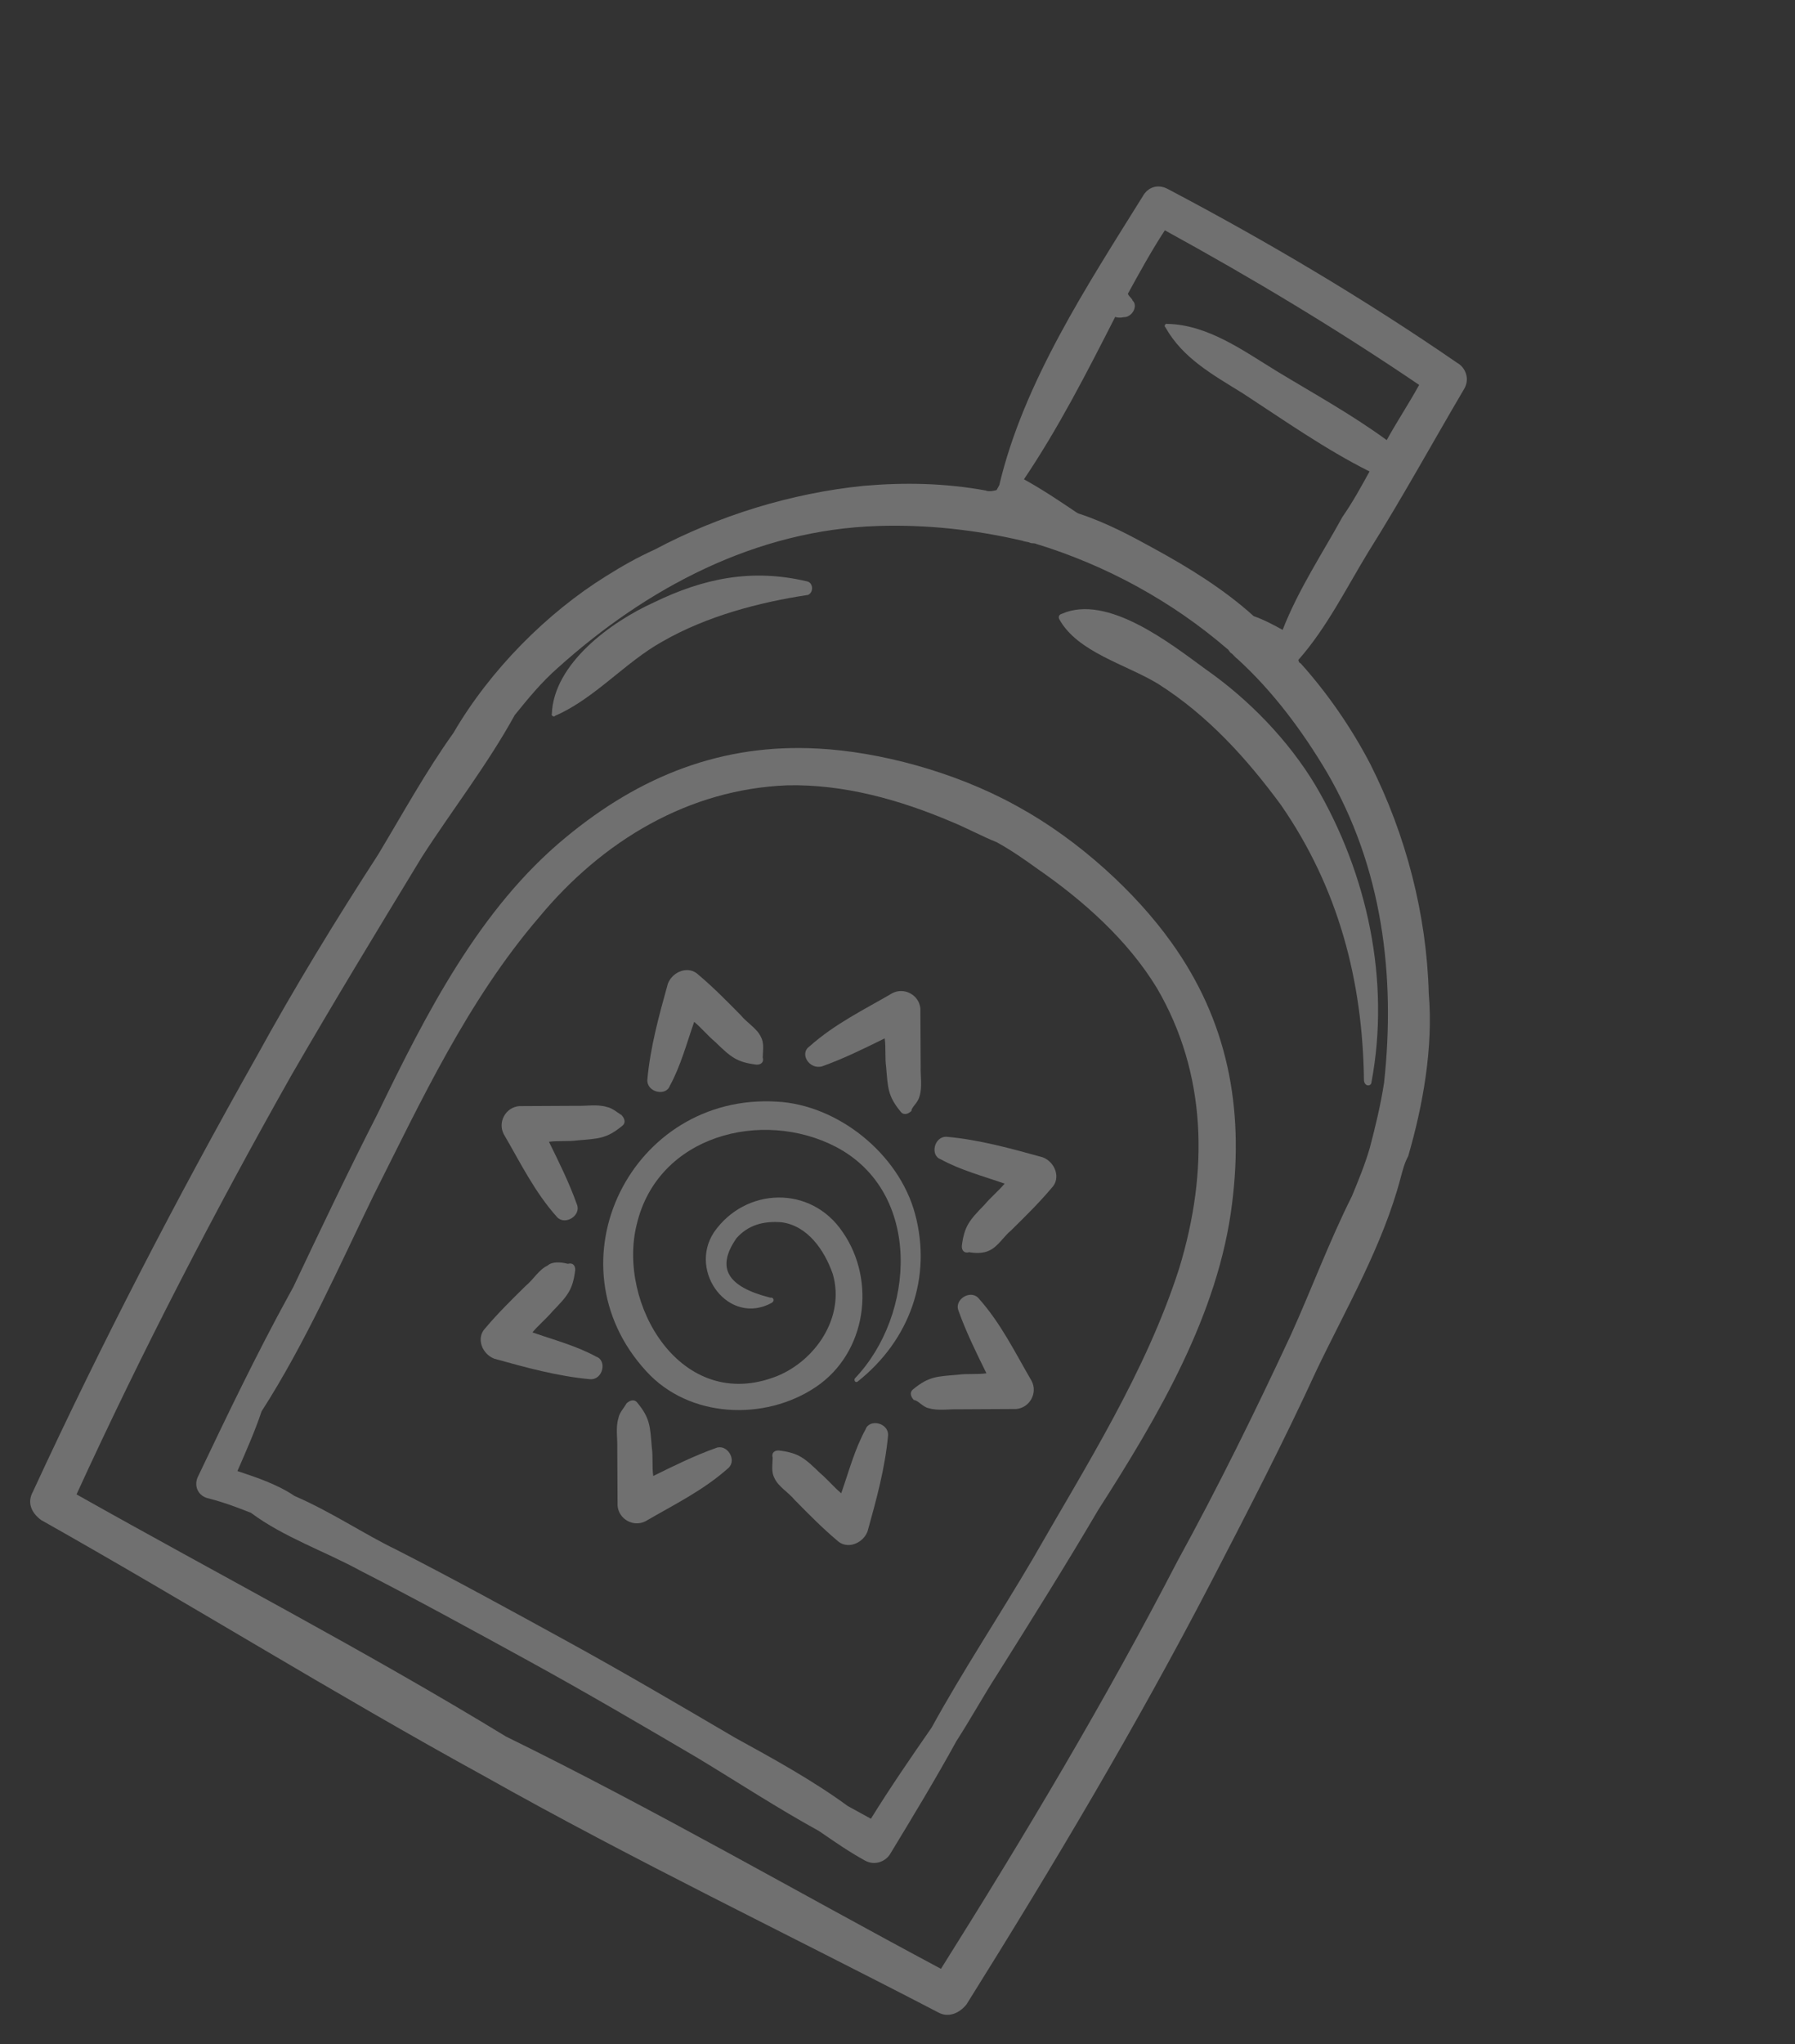 <svg width="195" height="222" viewBox="0 0 195 222" fill="none" xmlns="http://www.w3.org/2000/svg">
<rect x="0" y="0" width="195" height="222" fill="#333333" stroke="none"/>
<path d="M131.643 171.675C135.593 164.049 139.446 156.603 143.038 148.781C146.22 142.133 150.234 135.242 152.161 127.905C152.375 127.09 152.589 126.275 152.982 125.558C154.562 120.129 155.72 113.77 155.213 107.895C154.989 99.379 152.759 90.694 148.847 82.951C146.801 79.03 144.2 75.272 141.304 72.05C141.125 71.952 141.125 71.952 141.044 71.675C144.103 68.224 146.284 63.824 148.627 59.98C152.328 54.083 155.672 47.99 159.096 42.174C159.686 41.099 159.183 39.89 158.287 39.399C148.303 32.522 137.747 26.264 126.896 20.543C125.821 19.953 124.711 20.276 124.121 21.352C118.175 30.913 111.182 41.533 108.56 52.685C108.462 52.865 108.462 52.865 108.364 53.044L108.265 53.223C107.71 53.385 107.253 53.367 107.074 53.269C102.622 52.459 98.234 52.382 93.828 52.763C85.93 53.559 78.061 56.003 71.15 59.673C69.288 60.517 67.606 61.459 65.825 62.58C59.452 66.545 53.27 72.713 49.256 79.603C46.26 83.789 43.703 88.448 41.066 92.83C36.496 99.883 32.008 107.213 27.878 114.74C19.144 130.234 11.046 145.843 3.566 162.024C2.976 163.099 3.3 164.21 4.456 165.077C20.487 174.106 36.304 183.951 52.612 192.899C68.822 202.026 85.622 210.078 101.948 218.57C103.023 219.16 104.232 218.657 105.001 217.68C114.452 202.58 123.446 187.463 131.643 171.675ZM121.151 34.412C121.331 34.51 121.787 34.528 122.065 34.447C122.979 34.482 123.667 33.227 123.048 32.655C122.967 32.377 122.609 32.181 122.528 31.903C123.806 29.573 125.085 27.244 126.542 25.012C136.041 30.224 145.163 35.695 154.17 41.803C153.088 43.774 151.729 45.827 150.647 47.798C146.82 44.999 142.698 42.737 138.675 40.296C135.01 38.052 131.183 35.253 126.794 35.177C126.615 35.078 126.418 35.437 126.598 35.535C128.482 38.901 131.708 40.67 135.014 42.718C139.477 45.633 144.021 48.826 148.779 51.203C147.894 52.816 146.911 54.608 145.846 56.123C143.683 60.065 141.063 63.991 139.339 68.407C138.443 67.916 137.368 67.326 136.194 66.915C132.922 63.954 129.078 61.611 125.494 59.645C122.985 58.268 120.296 56.793 117.134 55.758L116.955 55.659C115.082 54.398 113.209 53.138 111.237 52.056C115.02 46.437 118.086 40.425 121.151 34.412ZM102.221 213.823C86.531 205.447 70.957 196.436 54.972 188.598C39.774 179.326 23.806 171.031 8.313 162.297C15.399 146.832 23.301 131.582 31.642 116.805C36.246 108.839 41.029 100.971 45.813 93.103C49.023 88.103 52.967 83.039 55.917 77.662C57.357 75.888 58.797 74.113 60.596 72.535C70.259 63.847 82.119 57.53 95.4 57.123C100.621 56.956 105.905 57.524 111.074 58.728C111.253 58.826 111.71 58.844 111.889 58.942C112.068 59.041 112.346 58.96 112.525 59.058C116.324 60.209 120.104 61.818 123.51 63.686C127.094 65.653 130.302 67.879 133.314 70.465C133.493 70.563 133.574 70.84 133.753 70.939C133.932 71.037 134.193 71.413 134.372 71.511C138.262 75.045 141.482 79.376 144.146 83.869C150.157 94.162 151.628 105.928 150.359 117.59C149.995 119.955 149.451 122.221 148.808 124.667C148.282 126.476 147.576 128.188 146.87 129.899C144.394 134.836 142.456 140.068 140.258 144.924C136.371 153.284 132.304 161.545 127.879 169.61C120.076 184.681 111.377 199.261 102.221 213.823Z" fill="white" fill-opacity="0.3"/>
<path d="M133.85 130.682C135.165 120.212 133.328 110.81 127.248 102.344C123.427 96.984 117.242 91.258 110.611 87.62L110.432 87.522L110.253 87.423C103.622 83.785 95.47 81.644 88.896 81.301C78.489 80.721 69.573 84.222 61.448 90.956C52.097 98.65 46.26 110.137 40.996 121.005C37.832 127.197 34.847 133.487 31.862 139.777C31.666 140.135 31.567 140.314 31.371 140.673C27.831 147.125 24.649 153.773 21.566 160.242C20.976 161.317 21.479 162.526 22.751 162.757C24.381 163.186 25.734 163.695 27.266 164.302C30.735 166.905 35.429 168.548 39.013 170.515C45.205 173.679 51.477 177.12 57.571 180.464C63.664 183.807 69.838 187.428 75.833 190.95C80.036 193.489 84.499 196.404 88.979 198.863C90.673 200.025 92.187 201.089 93.979 202.073C95.055 202.663 96.263 202.16 96.755 201.264C99.196 197.24 101.637 193.217 103.898 189.095C105.454 186.684 106.831 184.175 108.387 181.765C112.088 175.868 115.79 169.971 119.312 163.977C125.831 153.796 132.384 142.702 133.85 130.682ZM112.153 169.375C108.631 175.37 104.553 181.527 101.21 187.62C98.983 190.828 96.658 194.216 94.611 197.523C93.715 197.031 92.819 196.539 92.102 196.146C88.275 193.347 83.974 190.987 79.852 188.725C73.857 185.203 67.683 181.582 61.589 178.238C55.496 174.895 49.224 171.454 43.032 168.29C39.708 166.699 35.962 164.177 32.002 162.47C30.129 161.21 27.961 160.486 25.793 159.763C26.695 157.693 27.696 155.445 28.419 153.277C33.185 145.865 36.893 137.407 40.566 129.863C45.715 119.63 50.799 108.664 58.555 99.628C65.46 91.293 74.822 85.704 85.542 85.29C91.676 85.158 97.741 86.854 103.412 89.266C105.124 89.972 106.737 90.857 108.269 91.464C109.882 92.349 111.396 93.413 112.731 94.379C117.634 97.769 122.501 102.071 125.686 107.316C131.095 116.58 131.33 127.201 128.09 137.781C124.456 149.078 117.937 159.258 112.153 169.375Z" fill="white" fill-opacity="0.3"/>
<path d="M99.407 131.837C97.645 125.274 90.986 119.988 84.412 119.645C68.622 118.676 59.407 137.17 70.211 148.927C74.864 154.045 83.086 154.359 88.626 150.637C94.165 146.914 95.196 139.086 91.555 133.824C88.093 128.66 80.947 128.936 77.557 133.838C74.741 138.122 79.18 144.055 83.852 141.489C84.228 141.229 83.968 140.853 83.69 140.934C78.978 139.747 77.776 137.689 80.003 134.48C81.246 133.064 82.912 132.579 84.918 132.747C87.739 133.129 89.56 135.76 90.467 138.356C91.842 143.075 88.551 147.798 84.371 149.468C73.968 153.553 67.015 141.577 69.174 132.969C71.466 123.267 82.828 120.408 90.811 124.555C100.229 129.489 99.445 142.816 92.87 149.701C92.771 149.88 92.852 150.158 93.13 150.077C98.884 145.539 101.25 138.677 99.407 131.837Z" fill="white" fill-opacity="0.3"/>
<path d="M99.896 119.047C100.208 118.053 99.983 116.763 100.018 115.85C100.007 113.745 99.996 111.641 99.985 109.536C99.858 108.068 98.245 107.183 96.938 107.865C93.85 109.668 90.681 111.193 87.934 113.65C86.807 114.43 87.928 116.211 89.316 115.807C91.635 114.981 93.872 113.877 96.11 112.773C96.254 113.785 96.121 114.878 96.266 115.89C96.456 118.092 96.421 119.006 97.82 120.706C98.08 121.082 98.537 121.099 99.011 120.66C99.028 120.203 99.682 119.862 99.896 119.047Z" fill="white" fill-opacity="0.3"/>
<path d="M82.668 112.626C82.246 111.695 81.171 111.105 80.471 110.255C78.974 108.734 77.477 107.213 75.882 105.871C74.824 104.824 73.06 105.489 72.551 106.842C71.596 110.282 70.641 113.722 70.323 117.277C70.27 118.648 72.358 119.093 72.768 117.92C73.948 115.769 74.591 113.324 75.412 110.976C76.21 111.647 76.909 112.497 77.707 113.168C79.383 114.787 80.002 115.36 82.187 115.626C82.644 115.644 83.02 115.384 82.858 114.829C82.893 113.915 83.009 113.279 82.668 112.626Z" fill="white" fill-opacity="0.3"/>
<path d="M65.91 120.219C64.916 119.907 63.626 120.132 62.713 120.097C60.608 120.108 58.504 120.119 56.399 120.13C54.93 120.257 54.045 121.87 54.727 123.177C56.531 126.265 58.056 129.433 60.513 132.18C61.392 133.129 63.173 132.008 62.67 130.799C61.844 128.48 60.74 126.242 59.636 124.005C60.648 123.86 61.74 123.994 62.752 123.849C64.955 123.659 65.869 123.694 67.569 122.295C67.945 122.035 67.962 121.578 67.523 121.104C67.165 120.907 66.546 120.335 65.91 120.219Z" fill="white" fill-opacity="0.3"/>
<path d="M59.488 137.447C58.557 137.869 57.967 138.944 57.117 139.644C55.596 141.141 54.075 142.638 52.733 144.233C51.687 145.291 52.351 147.055 53.704 147.564C57.144 148.519 60.584 149.474 64.14 149.792C65.51 149.845 65.956 147.758 64.782 147.347C62.632 146.167 60.186 145.524 57.839 144.703C58.51 143.905 59.36 143.206 60.031 142.408C61.65 140.732 62.222 140.113 62.489 137.928C62.506 137.471 62.246 137.095 61.691 137.257C60.876 137.043 59.962 137.008 59.488 137.447Z" fill="white" fill-opacity="0.3"/>
<path d="M67.18 154.025C66.867 155.02 67.092 156.309 67.057 157.223C67.069 159.327 67.08 161.432 67.091 163.536C67.218 165.005 68.83 165.89 70.137 165.208C73.225 163.405 76.394 161.879 79.141 159.422C80.089 158.544 78.968 156.763 77.76 157.266C75.441 158.092 73.203 159.196 70.965 160.299C70.821 159.288 70.954 158.195 70.81 157.183C70.62 154.98 70.654 154.067 69.256 152.366C68.996 151.991 68.539 151.973 68.064 152.412C67.77 152.95 67.295 153.389 67.18 154.025Z" fill="white" fill-opacity="0.3"/>
<path d="M84.131 160.528C84.553 161.459 85.628 162.049 86.328 162.899C87.825 164.42 89.322 165.941 90.917 167.283C91.975 168.33 93.739 167.665 94.248 166.312C95.203 162.872 96.157 159.432 96.476 155.877C96.529 154.506 94.442 154.061 94.031 155.234C92.851 157.385 92.208 159.83 91.387 162.178C90.589 161.507 89.89 160.657 89.092 159.986C87.416 158.367 86.797 157.794 84.612 157.528C84.155 157.51 83.779 157.77 83.941 158.325C83.906 159.239 83.79 159.875 84.131 160.528Z" fill="white" fill-opacity="0.3"/>
<path d="M100.888 152.935C101.882 153.247 103.172 153.022 104.085 153.057C106.19 153.046 108.295 153.035 110.399 153.024C111.868 152.897 112.753 151.284 112.071 149.977C110.268 146.889 108.742 143.72 106.285 140.973C105.407 140.025 103.626 141.146 104.128 142.355C104.955 144.673 106.058 146.911 107.162 149.149C106.15 149.293 105.058 149.16 104.046 149.304C101.843 149.495 100.929 149.46 99.229 150.859C98.853 151.119 98.836 151.575 99.275 152.05C99.732 152.067 100.252 152.819 100.888 152.935Z" fill="white" fill-opacity="0.3"/>
<path d="M107.489 135.805C108.42 135.383 109.01 134.307 109.86 133.608C111.381 132.111 112.902 130.614 114.244 129.018C115.29 127.961 114.626 126.197 113.273 125.688C109.833 124.733 106.393 123.778 102.837 123.459C101.467 123.407 101.021 125.494 102.195 125.905C104.346 127.085 106.791 127.727 109.138 128.549C108.468 129.347 107.617 130.046 106.947 130.844C105.327 132.52 104.755 133.139 104.488 135.324C104.471 135.781 104.731 136.157 105.286 135.995C105.922 136.111 106.836 136.146 107.489 135.805Z" fill="white" fill-opacity="0.3"/>
<path d="M148.989 117.538C151.056 106.547 148.572 94.925 142.902 85.285C139.978 80.416 135.666 75.952 130.943 72.661C127.116 69.862 120.277 64.477 115.345 66.667C115.067 66.748 114.969 66.927 115.05 67.205C117.015 70.848 122.363 72.15 125.849 74.296C131.208 77.703 135.421 82.346 139.161 87.43C145.403 96.451 148.037 106.523 148.174 117.324C148.237 118.058 148.972 117.994 148.989 117.538Z" fill="white" fill-opacity="0.3"/>
<path d="M87.668 63.14C81.684 61.722 76.428 62.802 71.022 65.432C66.367 67.541 60.156 72.061 59.947 77.542C59.849 77.721 60.207 77.918 60.305 77.739C64.584 75.889 67.939 71.901 71.958 69.676C76.728 66.93 82.458 65.411 87.795 64.609C88.448 64.268 88.304 63.256 87.668 63.14Z" fill="white" fill-opacity="0.3"/>
</svg>
